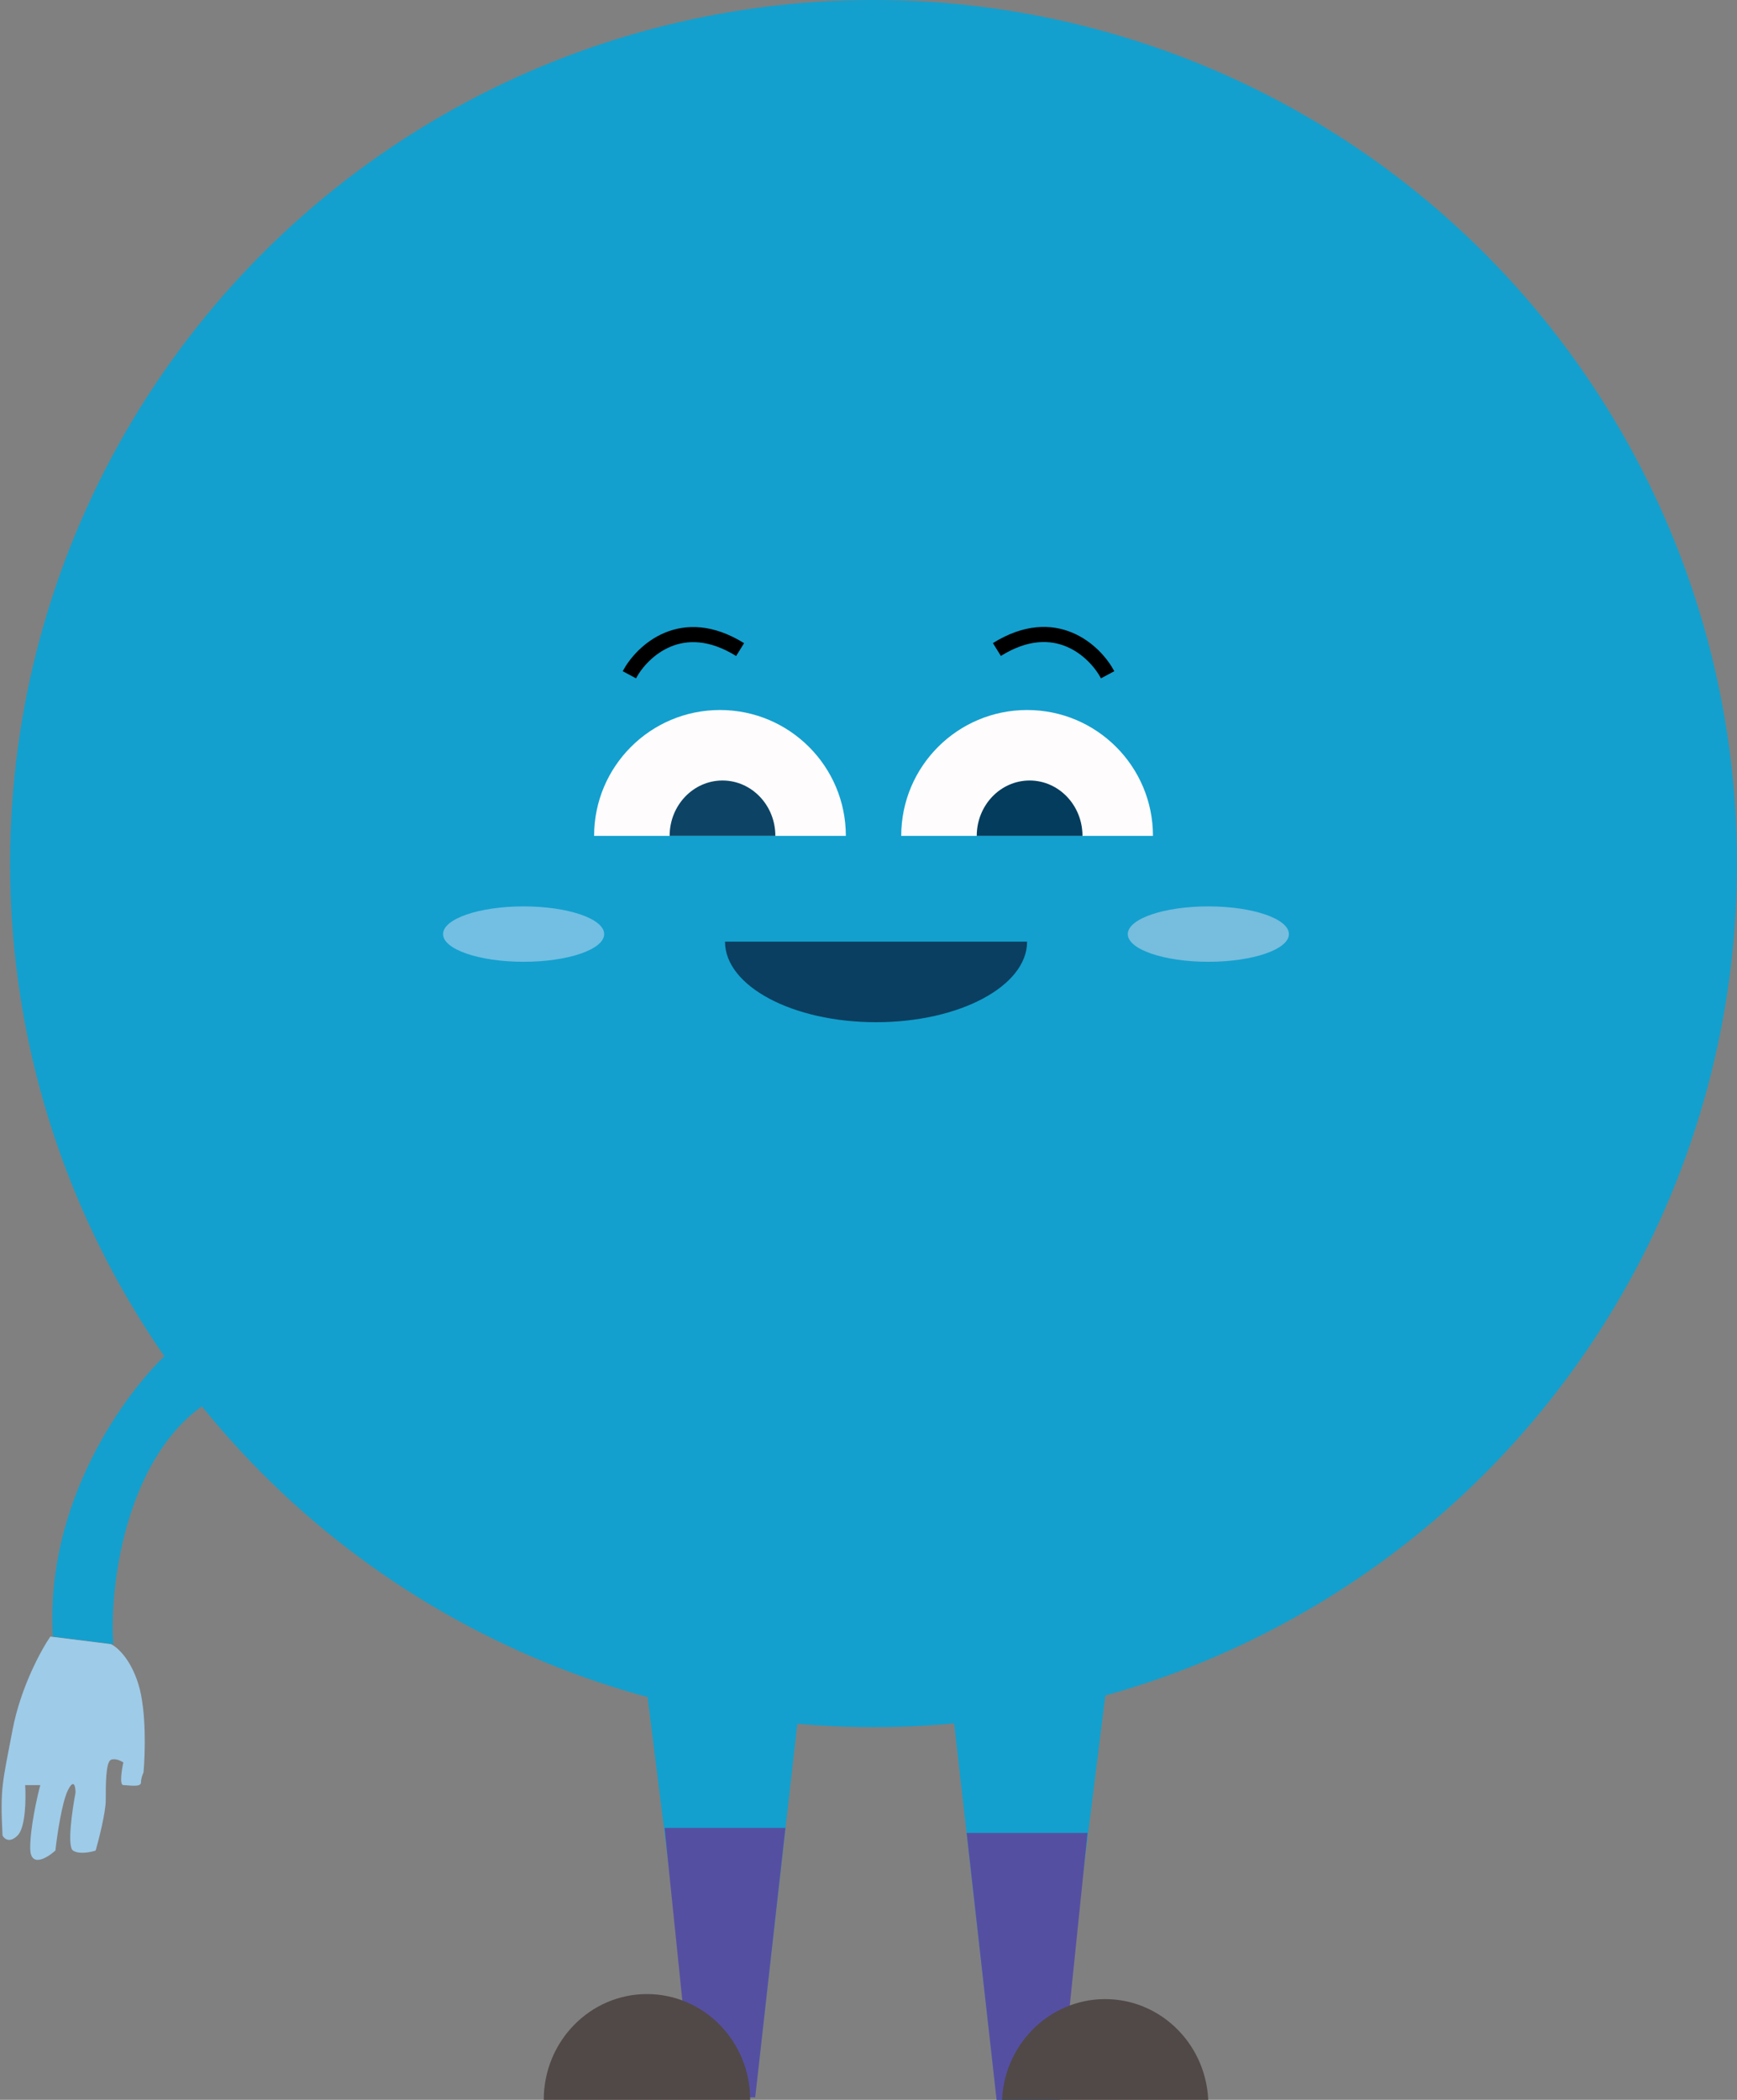 <?xml version="1.0" encoding="UTF-8" standalone="no"?>
<svg
   xmlns:dc="http://purl.org/dc/elements/1.1/"
   xmlns:cc="http://creativecommons.org/ns#"
   xmlns:rdf="http://www.w3.org/1999/02/22-rdf-syntax-ns#"
   xmlns:svg="http://www.w3.org/2000/svg"
   xmlns="http://www.w3.org/2000/svg"
   xmlns:sodipodi="http://sodipodi.sourceforge.net/DTD/sodipodi-0.dtd"
   xmlns:inkscape="http://www.inkscape.org/namespaces/inkscape"
   width="345"
   height="417"
   viewBox="0 0 345 417"
   fill="none"
   version="1.1"
   id="svg38"
   sodipodi:docname="body1.svg"
   inkscape:version="0.92.4 (5da689c313, 2019-01-14)">
  <rect x="0" y="0" width="345" height="417" fill="#808080" stroke="none"/>
  <defs
     id="defs42" />
  <sodipodi:namedview
     pagecolor="#ffffff"
     bordercolor="#666666"
     borderopacity="1"
     objecttolerance="10"
     gridtolerance="10"
     guidetolerance="10"
     inkscape:pageopacity="0"
     inkscape:pageshadow="2"
     inkscape:window-width="1224"
     inkscape:window-height="958"
     id="namedview40"
     showgrid="false"
     inkscape:zoom="3.2014811"
     inkscape:cx="184.6595"
     inkscape:cy="77.055783"
     inkscape:window-x="0"
     inkscape:window-y="0"
     inkscape:window-maximized="0"
     inkscape:current-layer="svg38" />
  <circle
     cx="173.5"
     cy="171.5"
     r="171.5"
     fill="#13A0CE"
     id="circle2" />
  <path
     d="M125 134C127.5 129.333 135.4 121.8 147 129"
     stroke="black"
     stroke-width="3"
     id="path4" />
  <path
     d="M220 134C217.5 129.32 209.6 121.766 198 128.986"
     stroke="black"
     stroke-width="3"
     id="path6" />
  <path
     fill-rule="evenodd"
     clip-rule="evenodd"
     d="M168 166C168 152.193 156.807 141 143 141C129.193 141 118 152.193 118 166H168Z"
     fill="#FFFCFE"
     id="path8" />
  <path
     fill-rule="evenodd"
     clip-rule="evenodd"
     d="M133 166H154C154 159.925 149.299 155 143.5 155C137.701 155 133 159.925 133 166Z"
     fill="#0D4465"
     id="path10" />
  <path
     fill-rule="evenodd"
     clip-rule="evenodd"
     d="M204 187C204 195.837 190.569 203 174 203C157.431 203 144 195.837 144 187H204Z"
     fill="#0A3F61"
     id="path12" />
  <path
     fill-rule="evenodd"
     clip-rule="evenodd"
     d="M229 166C229 152.193 217.807 141 204 141C190.193 141 179 152.193 179 166H229Z"
     fill="#FFFCFE"
     id="path14" />
  <path
     fill-rule="evenodd"
     clip-rule="evenodd"
     d="M194 166H215C215 159.925 210.299 155 204.5 155C198.701 155 194 159.925 194 166Z"
     fill="#043C5D"
     id="path16" />
  <ellipse
     cx="104"
     cy="185.5"
     rx="16"
     ry="5.5"
     fill="#72BFE3"
     id="ellipse18" />
  <ellipse
     cx="240"
     cy="185.5"
     rx="16"
     ry="5.5"
     fill="#77BDDE"
     id="ellipse20" />
  <path
     d="M149.5 416L158 341.128L129 336L139 416H149.5Z"
     fill="#13A0CE"
     stroke="#13A0CE"
     id="path22" />
  <path
     d="M132 363H156L150 416.5H137.5L132 363Z"
     fill="#554FA2"
     id="path24" />
  <path
     fill-rule="evenodd"
     clip-rule="evenodd"
     d="M108 417H149C149 405.402 139.822 396 128.5 396C117.178 396 108 405.402 108 417Z"
     fill="#504947"
     id="path26" />
  <path
     d="M 198.5,417 190,342.128 219,337 209,417 Z"
     id="path28"
     inkscape:connector-curvature="0"
     style="fill:#13a0ce;stroke:#13a0ce" />
  <path
     d="m 216,364 h -24 l 6,53.5 h 12.5 z"
     id="path30"
     inkscape:connector-curvature="0"
     style="fill:#554fa2" />
  <path
     d="m 240,418 h -41 c 0,-11.598 9.178,-21 20.5,-21 11.322,0 20.5,9.402 20.5,21 z"
     id="path32"
     inkscape:connector-curvature="0"
     style="clip-rule:evenodd;fill:#504947;fill-rule:evenodd" />
  <path
     d="M2.5 343.5C4.1 335.1 8.167 327.667 10 325L22 326.5C23.167 327 25.9 329.3 27.5 334.5C29.1 339.7 28.833 348.333 28.5 352C28.333 352.333 28 353.2 28 354C28 355 25.5 354.5 24.5 354.5C23.7 354.5 24.167 351.5 24.5 350C24 349.667 22.8 349.1 22 349.5C21 350 21 354.5 21 357.5C21 359.9 19.667 365.167 19 367.5C18 367.833 15.7 368.3 14.5 367.5C13.3 366.7 14.333 359.5 15 356C15 354.833 14.7 353.1 13.5 355.5C12.3 357.9 11.333 364.5 11 367.5C9.333 369 6 371 6 367C6 363 7.333 357 8 354.5H5C5.167 357.167 5.1 362.9 3.5 364.5C1.9 366.1 0.833 365.167 0.5 364.5C4.20511e-05 355 0.5 354 2.5 343.5Z"
     fill="#9ECBE8"
     id="path34" />
  <path
     d="M10.5 325C8.9 298.2 25 276.5 33 269L41 271L40.5 279C24.9 289.8 21.667 315.333 22.5 326.5L10.5 325Z"
     fill="#13A0CE"
     id="path36" />
</svg>
